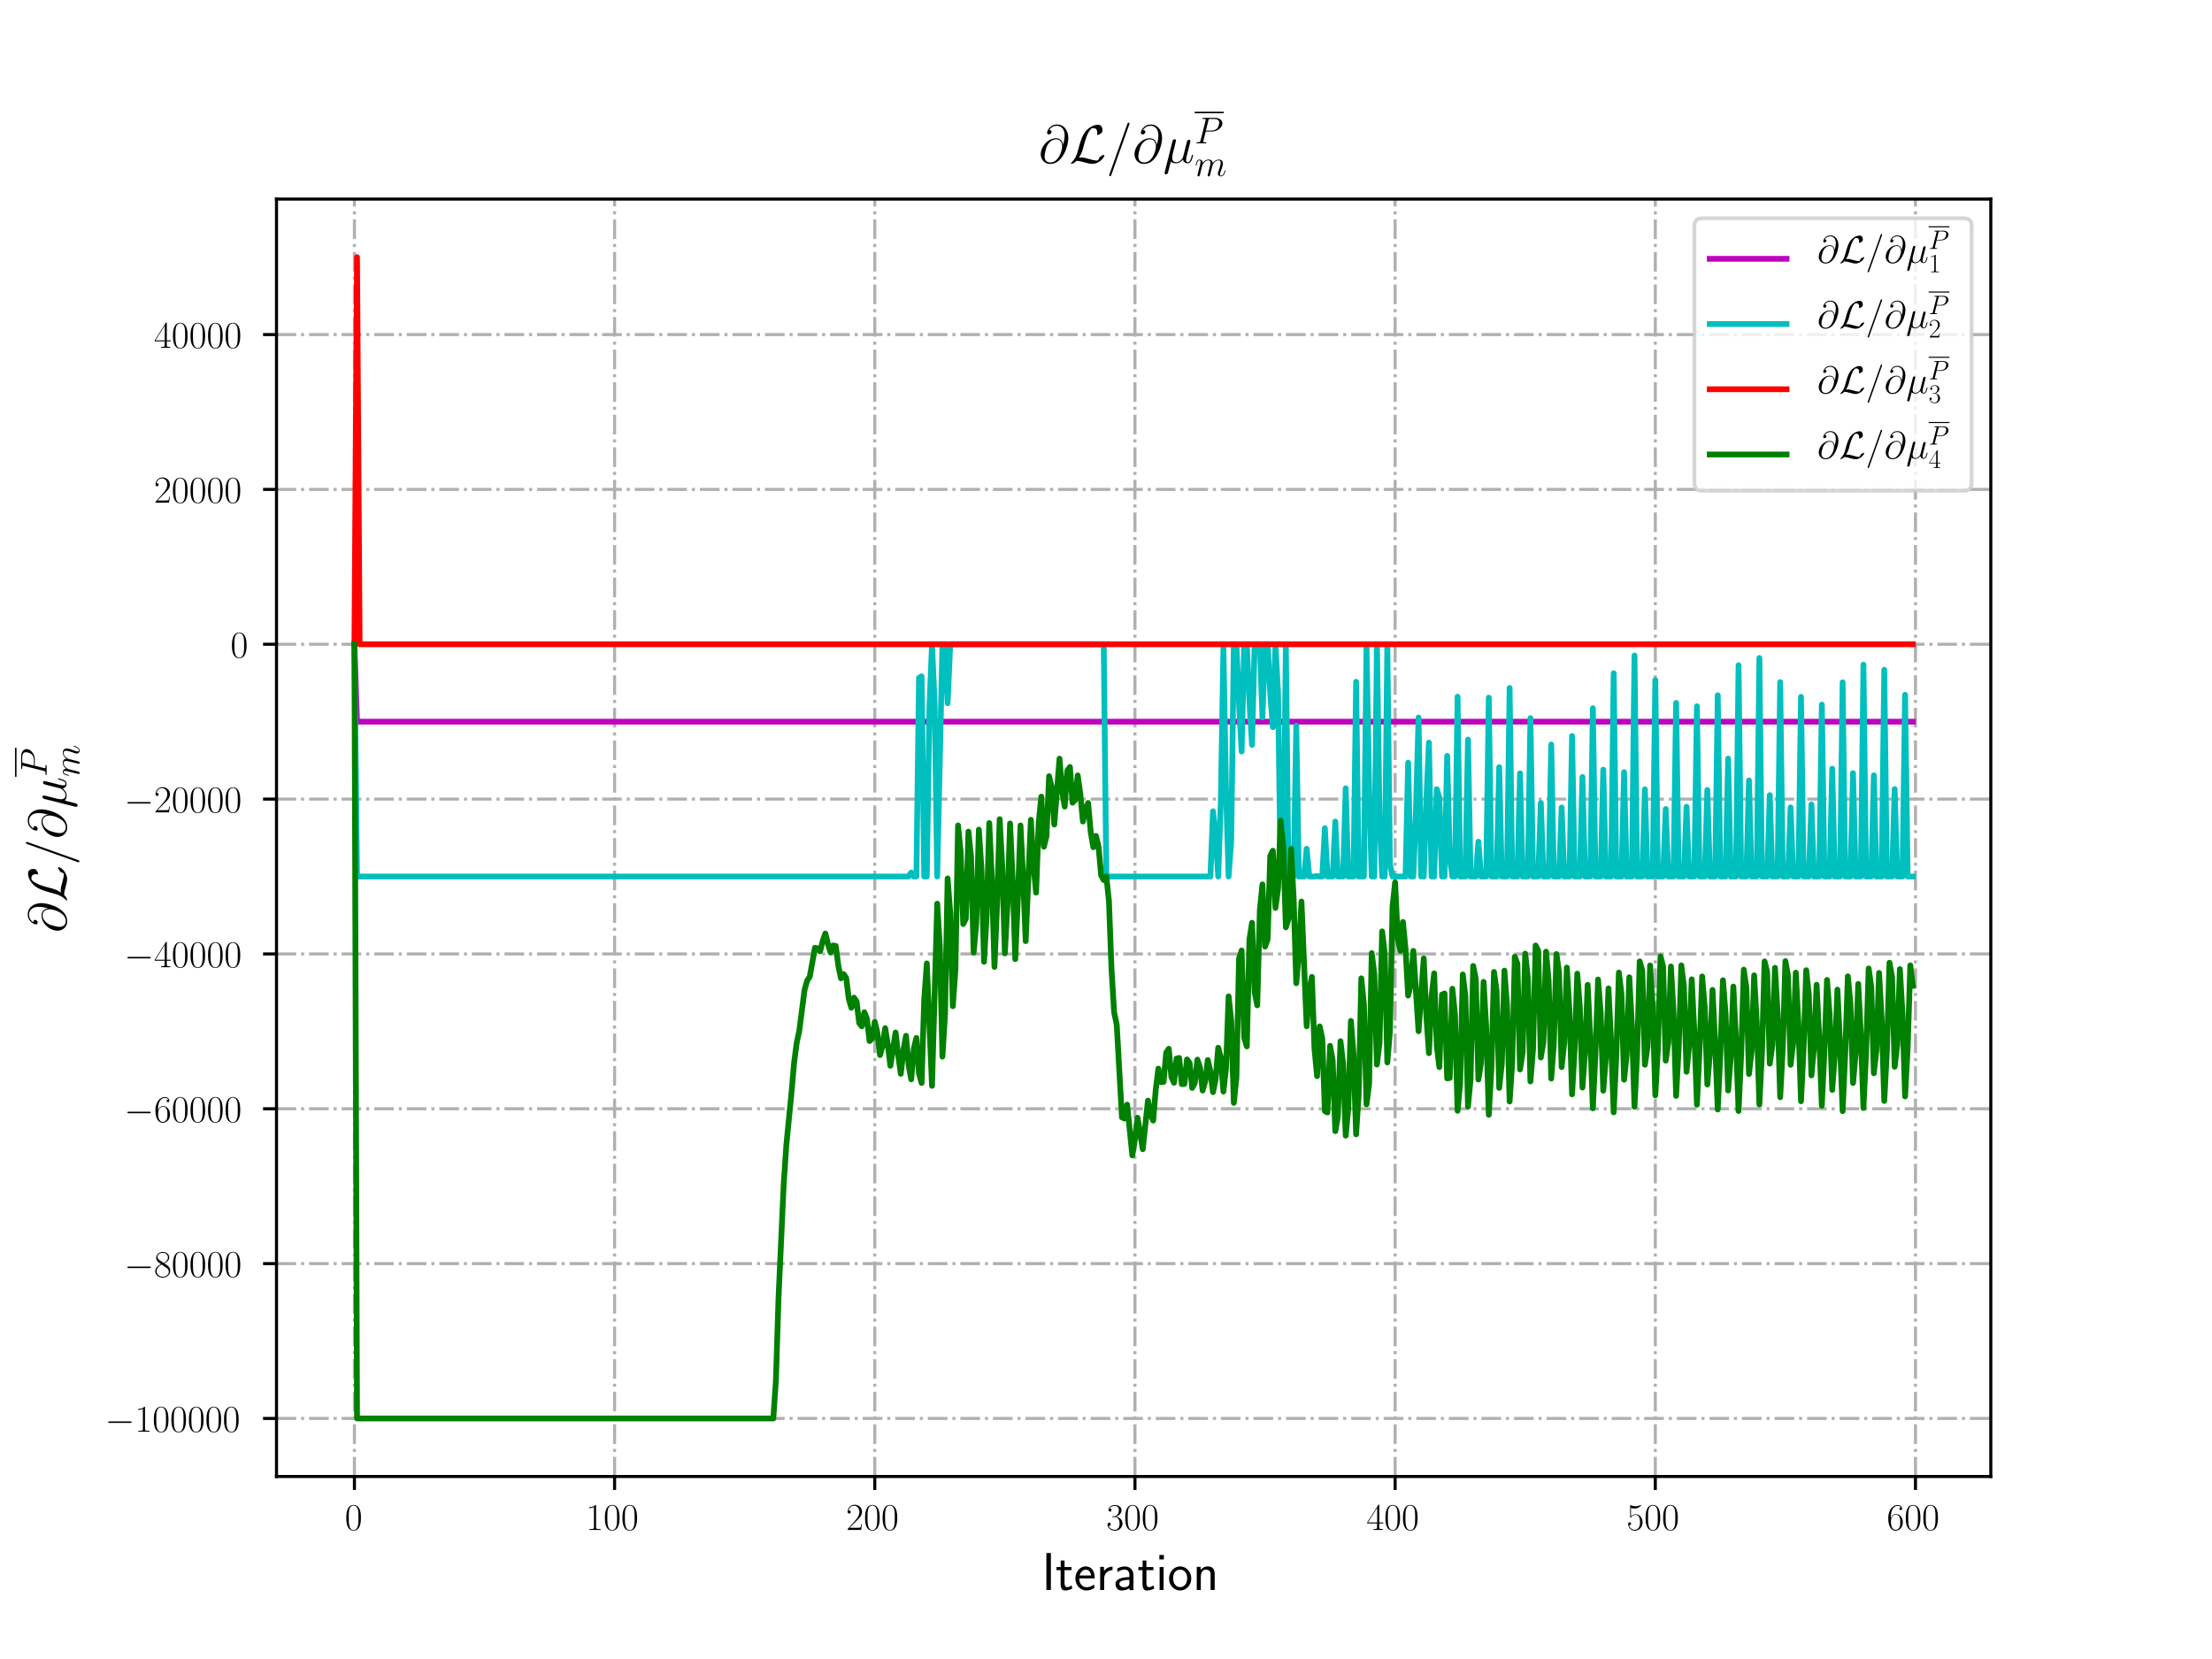 <?xml version="1.0" encoding="utf-8" standalone="no"?>
<!DOCTYPE svg PUBLIC "-//W3C//DTD SVG 1.1//EN"
  "http://www.w3.org/Graphics/SVG/1.1/DTD/svg11.dtd">
<!-- Created with matplotlib (http://matplotlib.org/) -->
<svg height="432pt" version="1.1" viewBox="0 0 576 432" width="576pt" xmlns="http://www.w3.org/2000/svg" xmlns:xlink="http://www.w3.org/1999/xlink">
 <defs>
  <style type="text/css">
*{stroke-linecap:butt;stroke-linejoin:round;}
  </style>
 </defs>
 <g id="figure_1">
  <g id="patch_1">
   <path d="M 0 432 
L 576 432 
L 576 0 
L 0 0 
z
" style="fill:#ffffff;"/>
  </g>
  <g id="axes_1">
   <g id="patch_2">
    <path d="M 72 384.48 
L 518.4 384.48 
L 518.4 51.84 
L 72 51.84 
z
" style="fill:#ffffff;"/>
   </g>
   <g id="matplotlib.axis_1">
    <g id="xtick_1">
     <g id="line2d_1">
      <path clip-path="url(#pcfb8e626e2)" d="M 92.291 384.48 
L 92.291 51.84 
" style="fill:none;stroke:#b0b0b0;stroke-dasharray:5.12,1.28,0.8,1.28;stroke-dashoffset:0;stroke-width:0.8;"/>
     </g>
     <g id="line2d_2">
      <defs>
       <path d="M 0 0 
L 0 3.5 
" id="ma831b26011" style="stroke:#000000;stroke-width:0.8;"/>
      </defs>
      <g>
       <use style="stroke:#000000;stroke-width:0.8;" x="92.291" xlink:href="#ma831b26011" y="384.48"/>
      </g>
     </g>
     <g id="text_1">
      <!-- $0$ -->
      <defs>
       <path d="M 42 31.641 
C 42 37.75 41.906 48.125 37.703 56.109 
C 34 63.109 28.094 65.594 22.906 65.594 
C 18.094 65.594 12 63.406 8.203 56.203 
C 4.203 48.719 3.797 39.438 3.797 31.641 
C 3.797 25.953 3.906 17.281 7 9.672 
C 11.297 -0.609 19 -2 22.906 -2 
C 27.5 -2 34.5 -0.109 38.594 9.375 
C 41.594 16.281 42 24.359 42 31.641 
z
M 22.906 -0.406 
C 16.5 -0.406 12.703 5.078 11.297 12.688 
C 10.203 18.562 10.203 27.156 10.203 32.75 
C 10.203 40.438 10.203 46.828 11.5 52.922 
C 13.406 61.391 19 64 22.906 64 
C 27 64 32.297 61.297 34.203 53.125 
C 35.5 47.438 35.594 40.734 35.594 32.75 
C 35.594 26.25 35.594 18.266 34.406 12.375 
C 32.297 1.484 26.406 -0.406 22.906 -0.406 
z
" id="CMR17-48"/>
      </defs>
      <g transform="translate(89.8 398.398)scale(0.1 -0.1)">
       <use transform="scale(0.996)" xlink:href="#CMR17-48"/>
      </g>
     </g>
    </g>
    <g id="xtick_2">
     <g id="line2d_3">
      <path clip-path="url(#pcfb8e626e2)" d="M 160.04 384.48 
L 160.04 51.84 
" style="fill:none;stroke:#b0b0b0;stroke-dasharray:5.12,1.28,0.8,1.28;stroke-dashoffset:0;stroke-width:0.8;"/>
     </g>
     <g id="line2d_4">
      <g>
       <use style="stroke:#000000;stroke-width:0.8;" x="160.04" xlink:href="#ma831b26011" y="384.48"/>
      </g>
     </g>
     <g id="text_2">
      <!-- $100$ -->
      <defs>
       <path d="M 26.594 63.406 
C 26.594 65.5 26.5 65.5 25.094 65.5 
C 21.203 61.188 15.297 59.797 9.703 59.797 
C 9.406 59.797 8.906 59.797 8.797 59.5 
C 8.703 59.297 8.703 59.094 8.703 57 
C 11.797 57 17 57.594 21 59.984 
L 21 7.203 
C 21 3.688 20.797 2.5 12.203 2.5 
L 9.203 2.5 
L 9.203 0 
C 14 0 19 0 23.797 0 
C 28.594 0 33.594 0 38.406 0 
L 38.406 2.5 
L 35.406 2.5 
C 26.797 2.5 26.594 3.594 26.594 7.156 
z
" id="CMR17-49"/>
      </defs>
      <g transform="translate(152.568 398.398)scale(0.1 -0.1)">
       <use transform="scale(0.996)" xlink:href="#CMR17-49"/>
       <use transform="translate(45.69 0)scale(0.996)" xlink:href="#CMR17-48"/>
       <use transform="translate(91.381 0)scale(0.996)" xlink:href="#CMR17-48"/>
      </g>
     </g>
    </g>
    <g id="xtick_3">
     <g id="line2d_5">
      <path clip-path="url(#pcfb8e626e2)" d="M 227.789 384.48 
L 227.789 51.84 
" style="fill:none;stroke:#b0b0b0;stroke-dasharray:5.12,1.28,0.8,1.28;stroke-dashoffset:0;stroke-width:0.8;"/>
     </g>
     <g id="line2d_6">
      <g>
       <use style="stroke:#000000;stroke-width:0.8;" x="227.789" xlink:href="#ma831b26011" y="384.48"/>
      </g>
     </g>
     <g id="text_3">
      <!-- $200$ -->
      <defs>
       <path d="M 41.703 15.453 
L 39.906 15.453 
C 38.906 8.375 38.094 7.172 37.703 6.562 
C 37.203 5.766 30 5.766 28.594 5.766 
L 9.406 5.766 
C 13 9.672 20 16.75 28.5 24.953 
C 34.594 30.734 41.703 37.531 41.703 47.422 
C 41.703 59.219 32.297 66 21.797 66 
C 10.797 66 4.094 56.312 4.094 47.344 
C 4.094 43.438 7 42.938 8.203 42.938 
C 9.203 42.938 12.203 43.547 12.203 47.031 
C 12.203 50.109 9.594 51 8.203 51 
C 7.594 51 7 50.906 6.594 50.703 
C 8.5 59.219 14.297 63.406 20.406 63.406 
C 29.094 63.406 34.797 56.516 34.797 47.422 
C 34.797 38.734 29.703 31.25 24 24.75 
L 4.094 2.281 
L 4.094 0 
L 39.297 0 
z
" id="CMR17-50"/>
      </defs>
      <g transform="translate(220.317 398.398)scale(0.1 -0.1)">
       <use transform="scale(0.996)" xlink:href="#CMR17-50"/>
       <use transform="translate(45.69 0)scale(0.996)" xlink:href="#CMR17-48"/>
       <use transform="translate(91.381 0)scale(0.996)" xlink:href="#CMR17-48"/>
      </g>
     </g>
    </g>
    <g id="xtick_4">
     <g id="line2d_7">
      <path clip-path="url(#pcfb8e626e2)" d="M 295.539 384.48 
L 295.539 51.84 
" style="fill:none;stroke:#b0b0b0;stroke-dasharray:5.12,1.28,0.8,1.28;stroke-dashoffset:0;stroke-width:0.8;"/>
     </g>
     <g id="line2d_8">
      <g>
       <use style="stroke:#000000;stroke-width:0.8;" x="295.539" xlink:href="#ma831b26011" y="384.48"/>
      </g>
     </g>
     <g id="text_4">
      <!-- $300$ -->
      <defs>
       <path d="M 22.094 33.703 
C 31 33.703 34.906 25.969 34.906 17.031 
C 34.906 5 28.5 0.391 22.703 0.391 
C 17.406 0.391 8.797 3.031 6.094 10.828 
C 6.594 10.625 7.094 10.625 7.594 10.625 
C 10 10.625 11.797 12.219 11.797 14.812 
C 11.797 17.703 9.594 19 7.594 19 
C 5.906 19 3.297 18.203 3.297 14.469 
C 3.297 5.234 12.297 -2 22.906 -2 
C 34 -2 42.5 6.719 42.5 16.953 
C 42.5 26.672 34.5 33.703 25 34.797 
C 32.594 36.375 39.906 43.062 39.906 52.016 
C 39.906 59.688 32 65.297 23 65.297 
C 13.906 65.297 5.906 59.828 5.906 52.016 
C 5.906 48.594 8.5 48 9.797 48 
C 11.906 48 13.703 49.297 13.703 51.891 
C 13.703 54.469 11.906 55.766 9.797 55.766 
C 9.406 55.766 8.906 55.766 8.5 55.578 
C 11.406 61.859 19.297 63 22.797 63 
C 26.297 63 32.906 61.328 32.906 51.875 
C 32.906 49.109 32.5 44.188 29.094 39.844 
C 26.094 36 22.703 36 19.406 35.688 
C 18.906 35.688 16.594 35.453 16.203 35.453 
C 15.5 35.359 15.094 35.266 15.094 34.5 
C 15.094 33.797 15.203 33.703 17.203 33.703 
z
" id="CMR17-51"/>
      </defs>
      <g transform="translate(288.067 398.398)scale(0.1 -0.1)">
       <use transform="scale(0.996)" xlink:href="#CMR17-51"/>
       <use transform="translate(45.69 0)scale(0.996)" xlink:href="#CMR17-48"/>
       <use transform="translate(91.381 0)scale(0.996)" xlink:href="#CMR17-48"/>
      </g>
     </g>
    </g>
    <g id="xtick_5">
     <g id="line2d_9">
      <path clip-path="url(#pcfb8e626e2)" d="M 363.288 384.48 
L 363.288 51.84 
" style="fill:none;stroke:#b0b0b0;stroke-dasharray:5.12,1.28,0.8,1.28;stroke-dashoffset:0;stroke-width:0.8;"/>
     </g>
     <g id="line2d_10">
      <g>
       <use style="stroke:#000000;stroke-width:0.8;" x="363.288" xlink:href="#ma831b26011" y="384.48"/>
      </g>
     </g>
     <g id="text_5">
      <!-- $400$ -->
      <defs>
       <path d="M 33.594 64.406 
C 33.594 66.5 33.5 66.5 31.703 66.5 
L 2 19.594 
L 2 17 
L 27.797 17 
L 27.797 7.141 
C 27.797 3.5 27.594 2.5 20.594 2.5 
L 18.703 2.5 
L 18.703 0 
C 21.906 0 27.297 0 30.703 0 
C 34.094 0 39.5 0 42.703 0 
L 42.703 2.5 
L 40.797 2.5 
C 33.797 2.5 33.594 3.5 33.594 7.141 
L 33.594 17 
L 43.797 17 
L 43.797 19.594 
L 33.594 19.594 
z
M 28.094 57.859 
L 28.094 19.594 
L 4 19.594 
z
" id="CMR17-52"/>
      </defs>
      <g transform="translate(355.816 398.398)scale(0.1 -0.1)">
       <use transform="scale(0.996)" xlink:href="#CMR17-52"/>
       <use transform="translate(45.69 0)scale(0.996)" xlink:href="#CMR17-48"/>
       <use transform="translate(91.381 0)scale(0.996)" xlink:href="#CMR17-48"/>
      </g>
     </g>
    </g>
    <g id="xtick_6">
     <g id="line2d_11">
      <path clip-path="url(#pcfb8e626e2)" d="M 431.037 384.48 
L 431.037 51.84 
" style="fill:none;stroke:#b0b0b0;stroke-dasharray:5.12,1.28,0.8,1.28;stroke-dashoffset:0;stroke-width:0.8;"/>
     </g>
     <g id="line2d_12">
      <g>
       <use style="stroke:#000000;stroke-width:0.8;" x="431.037" xlink:href="#ma831b26011" y="384.48"/>
      </g>
     </g>
     <g id="text_6">
      <!-- $500$ -->
      <defs>
       <path d="M 11.406 57.688 
C 12.406 57.281 16.5 56 20.703 56 
C 30 56 35.094 61.109 38 64.062 
C 38 64.953 38 65.5 37.406 65.5 
C 37.297 65.5 37.094 65.5 36.297 65.047 
C 32.797 63.406 28.703 62.078 23.703 62.078 
C 20.703 62.078 16.203 62.484 11.297 64.672 
C 10.203 65.172 10 65.172 9.906 65.172 
C 9.406 65.172 9.297 65.062 9.297 63.078 
L 9.297 34.422 
C 9.297 32.641 9.297 32.141 10.297 32.141 
C 10.797 32.141 11 32.344 11.5 33.031 
C 14.703 37.516 19.094 39.406 24.094 39.406 
C 27.594 39.406 35.094 37.219 35.094 20.141 
C 35.094 16.953 35.094 11.172 32.094 6.578 
C 29.594 2.484 25.703 0.391 21.406 0.391 
C 14.797 0.391 8.094 5 6.297 12.719 
C 6.703 12.609 7.5 12.422 7.906 12.422 
C 9.203 12.422 11.703 13.125 11.703 16.219 
C 11.703 18.906 9.797 20 7.906 20 
C 5.594 20 4.094 18.594 4.094 15.797 
C 4.094 7.094 11 -2 21.594 -2 
C 31.906 -2 41.703 6.875 41.703 19.75 
C 41.703 31.719 33.906 41 24.203 41 
C 19.094 41 14.797 39.109 11.406 35.531 
z
" id="CMR17-53"/>
      </defs>
      <g transform="translate(423.565 398.398)scale(0.1 -0.1)">
       <use transform="scale(0.996)" xlink:href="#CMR17-53"/>
       <use transform="translate(45.69 0)scale(0.996)" xlink:href="#CMR17-48"/>
       <use transform="translate(91.381 0)scale(0.996)" xlink:href="#CMR17-48"/>
      </g>
     </g>
    </g>
    <g id="xtick_7">
     <g id="line2d_13">
      <path clip-path="url(#pcfb8e626e2)" d="M 498.787 384.48 
L 498.787 51.84 
" style="fill:none;stroke:#b0b0b0;stroke-dasharray:5.12,1.28,0.8,1.28;stroke-dashoffset:0;stroke-width:0.8;"/>
     </g>
     <g id="line2d_14">
      <g>
       <use style="stroke:#000000;stroke-width:0.8;" x="498.787" xlink:href="#ma831b26011" y="384.48"/>
      </g>
     </g>
     <g id="text_7">
      <!-- $600$ -->
      <defs>
       <path d="M 10.594 34 
C 10.594 57.656 21.797 63 28.297 63 
C 30.406 63 35.5 62.641 37.5 59 
C 35.906 59 32.906 59 32.906 55.516 
C 32.906 52.828 35.094 51.922 36.5 51.922 
C 37.406 51.922 40.094 52.312 40.094 55.625 
C 40.094 61.781 35.094 65.297 28.203 65.297 
C 16.297 65.297 3.797 52.969 3.797 31 
C 3.797 3.953 15.094 -2 23.094 -2 
C 32.797 -2 42 6.672 42 20.047 
C 42 32.516 33.906 41.594 23.703 41.594 
C 17.594 41.594 13.094 37.609 10.594 30.625 
z
M 23.094 0.391 
C 10.797 0.391 10.797 18.75 10.797 22.438 
C 10.797 29.625 14.203 40 23.5 40 
C 25.203 40 30.094 40 33.406 33.125 
C 35.203 29.219 35.203 25.141 35.203 20.141 
C 35.203 14.75 35.203 10.781 33.094 6.781 
C 30.906 2.672 27.703 0.391 23.094 0.391 
z
" id="CMR17-54"/>
      </defs>
      <g transform="translate(491.315 398.398)scale(0.1 -0.1)">
       <use transform="scale(0.996)" xlink:href="#CMR17-54"/>
       <use transform="translate(45.69 0)scale(0.996)" xlink:href="#CMR17-48"/>
       <use transform="translate(91.381 0)scale(0.996)" xlink:href="#CMR17-48"/>
      </g>
     </g>
    </g>
    <g id="text_8">
     <!-- Iteration -->
     <defs>
      <path d="M 17.094 69 
L 8.703 69 
L 8.703 0 
L 17.094 0 
z
" id="CMSS17-73"/>
      <path d="M 16.703 37 
L 29.703 37 
L 29.703 42.766 
L 16.703 42.766 
L 16.703 55 
L 9.594 55 
L 9.594 42.766 
L 1.703 42.766 
L 1.703 37 
L 9.406 37 
L 9.406 11.703 
C 9.406 6 10.703 -1 17.297 -1 
C 22.297 -1 26.906 0.391 31.297 2.688 
L 29.703 8.562 
C 27.297 6.469 24.406 5.266 21.297 5.266 
C 16.906 5.266 16.703 10.875 16.703 13.375 
z
" id="CMSS17-116"/>
      <path d="M 39.094 21.516 
C 39.094 24.844 38.906 31.297 35.703 36.641 
C 32.203 42.391 26.5 44 22.203 44 
C 11.797 44 3 34.188 3 21.484 
C 3 9.094 12.094 -1 23.594 -1 
C 28.094 -1 33.594 0.297 38.594 3.875 
C 38.594 4.281 38.406 6.469 38.297 6.562 
C 38.297 6.766 38 9.844 38 10.25 
C 33.203 6.359 27.703 5.078 23.703 5.078 
C 17.297 5.078 10.406 10.422 10.094 21.516 
z
M 10.906 27 
C 12.203 32.562 16.594 37.828 22.203 37.828 
C 23.703 37.828 30.703 37.828 32.5 27 
z
" id="CMSS17-101"/>
      <path d="M 14.906 21.297 
C 14.906 30.703 21.797 37 30.594 37 
L 30.594 43.578 
C 24.203 43.578 18.203 40.391 14.594 35.203 
L 14.594 43.094 
L 7.5 43.094 
L 7.5 0 
L 14.906 0 
z
" id="CMSS17-114"/>
      <path d="M 37.594 27.984 
C 37.594 37.375 30.906 43.875 21.906 43.875 
C 17.5 43.875 12.703 43.078 7.203 39.891 
L 7.797 33.359 
C 10.297 35.125 14.594 38 21.797 38 
C 26.906 38 30 34.062 30 27.844 
L 30 24 
C 14 24 4 19.344 4 11.344 
C 4 7.203 6.5 -1 14.797 -1 
C 16.297 -1 24.406 -1 30.203 3.391 
L 30.203 -0.297 
L 37.594 -0.297 
z
M 30 12.75 
C 30 10.953 30 8.562 27 6.781 
C 24.406 5.078 21.094 5.078 19.703 5.078 
C 14.703 5.078 11.297 7.984 11.297 11.625 
C 11.297 18.922 26.906 18.922 30 18.922 
z
" id="CMSS17-97"/>
      <path d="M 15.297 65.359 
L 6.906 65.359 
L 6.906 57 
L 15.297 57 
z
M 14.797 42.797 
L 7.406 42.797 
L 7.406 0 
L 14.797 0 
z
" id="CMSS17-105"/>
      <path d="M 44.203 21.188 
C 44.203 34 34.703 44 23.5 44 
C 12 44 2.703 33.703 2.703 21.188 
C 2.703 8.5 12.297 -1 23.406 -1 
C 34.797 -1 44.203 8.797 44.203 21.188 
z
M 23.5 5.266 
C 16.406 5.266 10.297 11.078 10.297 22 
C 10.297 33.609 17.406 37.922 23.406 37.922 
C 29.906 37.922 36.594 33.219 36.594 22 
C 36.594 10.672 30.094 5.266 23.5 5.266 
z
" id="CMSS17-111"/>
      <path d="M 40.906 29.328 
C 40.906 35.672 39.406 44 28.094 44 
C 21.703 44 17.5 40.719 14.703 37.328 
L 14.703 43.094 
L 7.406 43.094 
L 7.406 0 
L 15 0 
L 15 24.359 
C 15 30.688 17.406 37.938 24.203 37.938 
C 33 37.938 33.297 32 33.297 28.578 
L 33.297 0 
L 40.906 0 
z
" id="CMSS17-110"/>
     </defs>
     <g transform="translate(271.264 414.022)scale(0.14 -0.14)">
      <use transform="scale(0.996)" xlink:href="#CMSS17-73"/>
      <use transform="translate(25.784 0)scale(0.996)" xlink:href="#CMSS17-116"/>
      <use transform="translate(59.615 0)scale(0.996)" xlink:href="#CMSS17-101"/>
      <use transform="translate(101.254 0)scale(0.996)" xlink:href="#CMSS17-114"/>
      <use transform="translate(133.164 0)scale(0.996)" xlink:href="#CMSS17-97"/>
      <use transform="translate(178.086 0)scale(0.996)" xlink:href="#CMSS17-116"/>
      <use transform="translate(211.918 0)scale(0.996)" xlink:href="#CMSS17-105"/>
      <use transform="translate(234.098 0)scale(0.996)" xlink:href="#CMSS17-111"/>
      <use transform="translate(280.942 0)scale(0.996)" xlink:href="#CMSS17-110"/>
     </g>
    </g>
   </g>
   <g id="matplotlib.axis_2">
    <g id="ytick_1">
     <g id="line2d_15">
      <path clip-path="url(#pcfb8e626e2)" d="M 72 369.36 
L 518.4 369.36 
" style="fill:none;stroke:#b0b0b0;stroke-dasharray:5.12,1.28,0.8,1.28;stroke-dashoffset:0;stroke-width:0.8;"/>
     </g>
     <g id="line2d_16">
      <defs>
       <path d="M 0 0 
L -3.5 0 
" id="md33a4221ac" style="stroke:#000000;stroke-width:0.8;"/>
      </defs>
      <g>
       <use style="stroke:#000000;stroke-width:0.8;" x="72" xlink:href="#md33a4221ac" y="369.36"/>
      </g>
     </g>
     <g id="text_9">
      <!-- $-100000$ -->
      <defs>
       <path d="M 65.906 23 
C 67.594 23 69.406 23 69.406 25 
C 69.406 27 67.594 27 65.906 27 
L 11.797 27 
C 10.094 27 8.297 27 8.297 25 
C 8.297 23 10.094 23 11.797 23 
z
" id="CMSY10-0"/>
      </defs>
      <g transform="translate(27.363 372.819)scale(0.1 -0.1)">
       <use transform="scale(0.996)" xlink:href="#CMSY10-0"/>
       <use transform="translate(77.487 0)scale(0.996)" xlink:href="#CMR17-49"/>
       <use transform="translate(123.178 0)scale(0.996)" xlink:href="#CMR17-48"/>
       <use transform="translate(168.868 0)scale(0.996)" xlink:href="#CMR17-48"/>
       <use transform="translate(214.559 0)scale(0.996)" xlink:href="#CMR17-48"/>
       <use transform="translate(260.249 0)scale(0.996)" xlink:href="#CMR17-48"/>
       <use transform="translate(305.94 0)scale(0.996)" xlink:href="#CMR17-48"/>
      </g>
     </g>
    </g>
    <g id="ytick_2">
     <g id="line2d_17">
      <path clip-path="url(#pcfb8e626e2)" d="M 72 329.04 
L 518.4 329.04 
" style="fill:none;stroke:#b0b0b0;stroke-dasharray:5.12,1.28,0.8,1.28;stroke-dashoffset:0;stroke-width:0.8;"/>
     </g>
     <g id="line2d_18">
      <g>
       <use style="stroke:#000000;stroke-width:0.8;" x="72" xlink:href="#md33a4221ac" y="329.04"/>
      </g>
     </g>
     <g id="text_10">
      <!-- $-80000$ -->
      <defs>
       <path d="M 27.203 35.375 
C 33.5 38.547 39.906 43.328 39.906 50.984 
C 39.906 60.016 31.094 65.297 23 65.297 
C 13.906 65.297 5.906 58.734 5.906 49.688 
C 5.906 47.203 6.5 42.922 10.406 39.141 
C 11.406 38.156 15.594 35.172 18.297 33.281 
C 13.797 30.984 3.297 25.531 3.297 14.594 
C 3.297 4.359 13.094 -2 22.797 -2 
C 33.5 -2 42.5 5.656 42.5 15.781 
C 42.5 24.844 36.406 29.016 32.406 31.703 
z
M 14.094 44.094 
C 13.297 44.594 9.297 47.672 9.297 52.359 
C 9.297 58.422 15.594 63 22.797 63 
C 30.703 63 36.5 57.438 36.5 50.969 
C 36.5 41.703 26.094 36.422 25.594 36.422 
C 25.5 36.422 25.406 36.422 24.594 37.031 
z
M 32.5 23.734 
C 34 22.641 38.797 19.375 38.797 13.297 
C 38.797 5.953 31.406 0.391 23 0.391 
C 13.906 0.391 7 6.844 7 14.688 
C 7 22.547 13.094 29.094 20 32.188 
z
" id="CMR17-56"/>
      </defs>
      <g transform="translate(32.345 332.499)scale(0.1 -0.1)">
       <use transform="scale(0.996)" xlink:href="#CMSY10-0"/>
       <use transform="translate(77.487 0)scale(0.996)" xlink:href="#CMR17-56"/>
       <use transform="translate(123.178 0)scale(0.996)" xlink:href="#CMR17-48"/>
       <use transform="translate(168.868 0)scale(0.996)" xlink:href="#CMR17-48"/>
       <use transform="translate(214.559 0)scale(0.996)" xlink:href="#CMR17-48"/>
       <use transform="translate(260.249 0)scale(0.996)" xlink:href="#CMR17-48"/>
      </g>
     </g>
    </g>
    <g id="ytick_3">
     <g id="line2d_19">
      <path clip-path="url(#pcfb8e626e2)" d="M 72 288.72 
L 518.4 288.72 
" style="fill:none;stroke:#b0b0b0;stroke-dasharray:5.12,1.28,0.8,1.28;stroke-dashoffset:0;stroke-width:0.8;"/>
     </g>
     <g id="line2d_20">
      <g>
       <use style="stroke:#000000;stroke-width:0.8;" x="72" xlink:href="#md33a4221ac" y="288.72"/>
      </g>
     </g>
     <g id="text_11">
      <!-- $-60000$ -->
      <g transform="translate(32.345 292.179)scale(0.1 -0.1)">
       <use transform="scale(0.996)" xlink:href="#CMSY10-0"/>
       <use transform="translate(77.487 0)scale(0.996)" xlink:href="#CMR17-54"/>
       <use transform="translate(123.178 0)scale(0.996)" xlink:href="#CMR17-48"/>
       <use transform="translate(168.868 0)scale(0.996)" xlink:href="#CMR17-48"/>
       <use transform="translate(214.559 0)scale(0.996)" xlink:href="#CMR17-48"/>
       <use transform="translate(260.249 0)scale(0.996)" xlink:href="#CMR17-48"/>
      </g>
     </g>
    </g>
    <g id="ytick_4">
     <g id="line2d_21">
      <path clip-path="url(#pcfb8e626e2)" d="M 72 248.4 
L 518.4 248.4 
" style="fill:none;stroke:#b0b0b0;stroke-dasharray:5.12,1.28,0.8,1.28;stroke-dashoffset:0;stroke-width:0.8;"/>
     </g>
     <g id="line2d_22">
      <g>
       <use style="stroke:#000000;stroke-width:0.8;" x="72" xlink:href="#md33a4221ac" y="248.4"/>
      </g>
     </g>
     <g id="text_12">
      <!-- $-40000$ -->
      <g transform="translate(32.345 251.859)scale(0.1 -0.1)">
       <use transform="scale(0.996)" xlink:href="#CMSY10-0"/>
       <use transform="translate(77.487 0)scale(0.996)" xlink:href="#CMR17-52"/>
       <use transform="translate(123.178 0)scale(0.996)" xlink:href="#CMR17-48"/>
       <use transform="translate(168.868 0)scale(0.996)" xlink:href="#CMR17-48"/>
       <use transform="translate(214.559 0)scale(0.996)" xlink:href="#CMR17-48"/>
       <use transform="translate(260.249 0)scale(0.996)" xlink:href="#CMR17-48"/>
      </g>
     </g>
    </g>
    <g id="ytick_5">
     <g id="line2d_23">
      <path clip-path="url(#pcfb8e626e2)" d="M 72 208.08 
L 518.4 208.08 
" style="fill:none;stroke:#b0b0b0;stroke-dasharray:5.12,1.28,0.8,1.28;stroke-dashoffset:0;stroke-width:0.8;"/>
     </g>
     <g id="line2d_24">
      <g>
       <use style="stroke:#000000;stroke-width:0.8;" x="72" xlink:href="#md33a4221ac" y="208.08"/>
      </g>
     </g>
     <g id="text_13">
      <!-- $-20000$ -->
      <g transform="translate(32.345 211.539)scale(0.1 -0.1)">
       <use transform="scale(0.996)" xlink:href="#CMSY10-0"/>
       <use transform="translate(77.487 0)scale(0.996)" xlink:href="#CMR17-50"/>
       <use transform="translate(123.178 0)scale(0.996)" xlink:href="#CMR17-48"/>
       <use transform="translate(168.868 0)scale(0.996)" xlink:href="#CMR17-48"/>
       <use transform="translate(214.559 0)scale(0.996)" xlink:href="#CMR17-48"/>
       <use transform="translate(260.249 0)scale(0.996)" xlink:href="#CMR17-48"/>
      </g>
     </g>
    </g>
    <g id="ytick_6">
     <g id="line2d_25">
      <path clip-path="url(#pcfb8e626e2)" d="M 72 167.76 
L 518.4 167.76 
" style="fill:none;stroke:#b0b0b0;stroke-dasharray:5.12,1.28,0.8,1.28;stroke-dashoffset:0;stroke-width:0.8;"/>
     </g>
     <g id="line2d_26">
      <g>
       <use style="stroke:#000000;stroke-width:0.8;" x="72" xlink:href="#md33a4221ac" y="167.76"/>
      </g>
     </g>
     <g id="text_14">
      <!-- $0$ -->
      <g transform="translate(60.019 171.219)scale(0.1 -0.1)">
       <use transform="scale(0.996)" xlink:href="#CMR17-48"/>
      </g>
     </g>
    </g>
    <g id="ytick_7">
     <g id="line2d_27">
      <path clip-path="url(#pcfb8e626e2)" d="M 72 127.44 
L 518.4 127.44 
" style="fill:none;stroke:#b0b0b0;stroke-dasharray:5.12,1.28,0.8,1.28;stroke-dashoffset:0;stroke-width:0.8;"/>
     </g>
     <g id="line2d_28">
      <g>
       <use style="stroke:#000000;stroke-width:0.8;" x="72" xlink:href="#md33a4221ac" y="127.44"/>
      </g>
     </g>
     <g id="text_15">
      <!-- $20000$ -->
      <g transform="translate(40.093 130.899)scale(0.1 -0.1)">
       <use transform="scale(0.996)" xlink:href="#CMR17-50"/>
       <use transform="translate(45.69 0)scale(0.996)" xlink:href="#CMR17-48"/>
       <use transform="translate(91.381 0)scale(0.996)" xlink:href="#CMR17-48"/>
       <use transform="translate(137.071 0)scale(0.996)" xlink:href="#CMR17-48"/>
       <use transform="translate(182.762 0)scale(0.996)" xlink:href="#CMR17-48"/>
      </g>
     </g>
    </g>
    <g id="ytick_8">
     <g id="line2d_29">
      <path clip-path="url(#pcfb8e626e2)" d="M 72 87.12 
L 518.4 87.12 
" style="fill:none;stroke:#b0b0b0;stroke-dasharray:5.12,1.28,0.8,1.28;stroke-dashoffset:0;stroke-width:0.8;"/>
     </g>
     <g id="line2d_30">
      <g>
       <use style="stroke:#000000;stroke-width:0.8;" x="72" xlink:href="#md33a4221ac" y="87.12"/>
      </g>
     </g>
     <g id="text_16">
      <!-- $40000$ -->
      <g transform="translate(40.093 90.579)scale(0.1 -0.1)">
       <use transform="scale(0.996)" xlink:href="#CMR17-52"/>
       <use transform="translate(45.69 0)scale(0.996)" xlink:href="#CMR17-48"/>
       <use transform="translate(91.381 0)scale(0.996)" xlink:href="#CMR17-48"/>
       <use transform="translate(137.071 0)scale(0.996)" xlink:href="#CMR17-48"/>
       <use transform="translate(182.762 0)scale(0.996)" xlink:href="#CMR17-48"/>
      </g>
     </g>
    </g>
    <g id="text_17">
     <!-- $\partial \mathcal{L}/ \partial \mu^{\overline{P}}_{m}$ -->
     <defs>
      <path d="M 45.406 33.516 
C 44.797 39.125 41.297 45.859 32.297 45.859 
C 18.203 45.859 3.797 31.516 3.797 15.562 
C 3.797 9.438 8 -2.094 21.594 -2.094 
C 45.203 -2.094 55.297 32.297 55.297 46 
C 55.297 60.406 47.203 71.5 34.406 71.5 
C 19.906 71.5 15.594 58.797 15.594 56.094 
C 15.594 55.203 16.203 53 19 53 
C 22.5 53 24 56.203 24 57.906 
C 24 61 20.906 61 19.594 61 
C 23.703 68.406 31.297 69.094 34 69.094 
C 42.797 69.094 48.406 62.109 48.406 50.969 
C 48.406 44.578 46.5 37.188 45.5 33.516 
z
M 21.906 0.594 
C 12.5 0.594 10.906 8.031 10.906 12.25 
C 10.906 16.656 13.703 27 15.203 30.703 
C 16.5 33.719 22.203 43.859 32.594 43.859 
C 41.703 43.859 43.797 35.922 43.797 30.516 
C 43.797 23.078 37.297 0.594 21.906 0.594 
z
" id="CMMI12-64"/>
      <path d="M 18 9.531 
C 23.406 17.984 25.094 24.406 26.406 29.734 
C 29.906 43.594 33.703 55.656 39.906 62.578 
C 41.094 63.906 41.906 64.797 45.094 64.797 
C 52 64.797 52.203 57.875 52.203 56.453 
C 52.203 54.656 51.703 53.234 51.703 52.734 
C 51.703 52.031 52.297 52.031 52.406 52.031 
C 54 52.031 56.703 53.141 59.203 54.953 
C 61 56.359 61.906 57.359 61.906 61.469 
C 61.906 66.891 59.094 71 53.5 71 
C 50.297 71 41.5 70.203 31.703 60.25 
C 23.703 52.016 19 33.938 17.094 26.406 
C 15.297 19.5 14.5 16.375 11.5 10.344 
C 10.797 9.156 8.203 4.734 6.797 3.422 
C 4.094 0.922 3.094 -0.891 3.094 -1.391 
C 3.094 -1.594 3.297 -2 4 -2 
C 4.406 -2 6.5 -1.594 9.094 0.078 
C 10.797 1.062 11 1.25 13.297 3.609 
C 18.297 3.609 21.797 2.703 28.094 0.906 
C 33.203 -0.5 38.297 -2 43.406 -2 
C 51.5 -2 59.703 4.125 62.906 8.531 
C 64.906 11.234 65.5 13.75 65.5 14.047 
C 65.5 14.75 64.906 14.75 64.797 14.75 
C 63.203 14.75 60.797 13.656 59.094 12.438 
C 56.406 10.734 56.203 10.141 55.594 8.422 
C 55.094 6.812 54.5 6.016 54.094 5.406 
C 53.297 4.203 53.203 4.203 51.703 4.203 
C 46.906 4.203 41.906 5.719 35.297 7.516 
C 32.5 8.312 27 9.938 22 9.938 
C 20.703 9.938 19.297 9.828 18 9.531 
z
" id="CMSY10-76"/>
      <path d="M 42.906 71.281 
C 42.906 71.391 43.5 72.906 43.5 73.094 
C 43.5 74.297 42.5 75 41.703 75 
C 41.203 75 40.297 75 39.5 72.797 
L 6 -21.297 
C 6 -21.406 5.406 -22.891 5.406 -23.094 
C 5.406 -24.297 6.406 -25 7.203 -25 
C 7.797 -25 8.703 -24.891 9.406 -22.797 
z
" id="CMMI12-61"/>
      <path d="M 14.406 2.188 
C 16.906 -0.094 20.594 -1 24 -1 
C 30.406 -1 34.797 3.25 37.094 6.328 
C 38.094 1.078 42.297 -1 45.797 -1 
C 48.797 -1 51.203 0.781 53 4.328 
C 54.594 7.703 56 13.734 56 14.109 
C 56 14.609 55.594 15 55 15 
C 54.094 15 54 14.5 53.594 13.031 
C 52.094 7.203 50.203 1 46.094 1 
C 43.203 1 43 3.578 43 5.594 
C 43 7.875 43.906 11.484 44.594 14.469 
L 47.406 25.234 
C 47.797 27.141 48.906 31.609 49.406 33.422 
C 50 35.812 51.094 40.109 51.094 40.5 
C 51.094 42 49.906 43 48.406 43 
C 47.5 43 45.406 42.594 44.594 39.609 
L 37.594 11.875 
C 37.094 9.875 37.094 9.672 35.797 8.078 
C 34.594 6.391 30.703 1 24.406 1 
C 18.797 1 17 5.094 17 9.766 
C 17 12.672 17.906 16.156 18.297 17.859 
L 22.797 35.828 
C 23.297 37.719 24.094 40.906 24.094 41.516 
C 24.094 43.109 22.797 44 21.5 44 
C 20.594 44 18.406 43.703 17.594 40.5 
L 3.094 -17.297 
C 3 -17.797 2.797 -18.391 2.797 -19 
C 2.797 -20.5 4 -21.5 5.5 -21.5 
C 8.406 -21.5 9 -19.188 9.703 -16.406 
z
" id="CMMI12-22"/>
      <path d="M 29.594 31.609 
L 46.406 31.609 
C 60.203 31.609 74 41.766 74 53.141 
C 74 60.906 67.406 68 54.797 68 
L 23.906 68 
C 22 68 21.094 68 21.094 66.109 
C 21.094 65.109 22 65.109 23.5 65.109 
C 29.594 65.109 29.594 64.312 29.594 63.219 
C 29.594 63.031 29.594 62.422 29.203 60.922 
L 15.703 7.375 
C 14.797 3.891 14.594 2.891 7.594 2.891 
C 5.703 2.891 4.703 2.891 4.703 1.094 
C 4.703 0 5.594 0 6.203 0 
C 8.094 0 10.094 0 12 0 
L 23.703 0 
C 25.594 0 27.703 0 29.594 0 
C 30.406 0 31.5 0 31.5 1.891 
C 31.5 2.891 30.594 2.891 29.094 2.891 
C 23.094 2.891 23 3.594 23 4.578 
C 23 5.078 23.094 5.766 23.203 6.266 
z
M 36.797 61.406 
C 37.703 65.109 38.094 65.109 42 65.109 
L 51.906 65.109 
C 59.406 65.109 65.594 62.703 65.594 55.234 
C 65.594 52.641 64.297 44.172 59.703 39.594 
C 58 37.797 53.203 34 44.094 34 
L 30 34 
z
" id="CMMI12-80"/>
      <path d="M 20.594 29.234 
C 20.797 29.844 23.297 34.828 27 38.016 
C 29.594 40.406 33 42.016 36.906 42.016 
C 40.906 42.016 42.297 39.016 42.297 35.031 
C 42.297 34.422 42.297 32.438 41.094 27.734 
L 38.594 17.469 
C 37.797 14.469 35.906 7.078 35.703 5.984 
C 35.297 4.484 34.703 1.891 34.703 1.5 
C 34.703 0.094 35.797 -1 37.297 -1 
C 40.297 -1 40.797 1.297 41.703 4.891 
L 47.703 28.734 
C 47.906 29.531 53.094 42.016 64.094 42.016 
C 68.094 42.016 69.5 39.016 69.5 35.031 
C 69.5 29.438 65.594 18.562 63.406 12.578 
C 62.5 10.172 62 8.875 62 7.078 
C 62 2.594 65.094 -1 69.906 -1 
C 79.203 -1 82.703 13.672 82.703 14.266 
C 82.703 14.766 82.297 15.172 81.703 15.172 
C 80.797 15.172 80.703 14.875 80.203 13.172 
C 77.906 5.188 74.203 1 70.203 1 
C 69.203 1 67.594 1 67.594 4.203 
C 67.594 6.812 68.797 10 69.203 11.094 
C 71 15.906 75.5 27.703 75.5 33.516 
C 75.5 39.5 72 44 64.406 44 
C 57.703 44 52.297 40.219 48.297 34.328 
C 48 39.719 44.703 44 37.203 44 
C 28.297 44 23.594 37.734 21.797 35.234 
C 21.5 40.906 17.406 44 13 44 
C 10.094 44 7.797 42.609 5.906 38.812 
C 4.094 35.219 2.703 29.141 2.703 28.734 
C 2.703 28.344 3.094 27.844 3.797 27.844 
C 4.594 27.844 4.703 27.938 5.297 30.234 
C 6.797 36.125 8.703 42.016 12.703 42.016 
C 15 42.016 15.797 40.406 15.797 37.422 
C 15.797 35.219 14.797 31.328 14.094 28.234 
L 11.297 17.469 
C 10.906 15.562 9.797 11.078 9.297 9.281 
C 8.594 6.688 7.5 2 7.5 1.5 
C 7.5 0.094 8.594 -1 10.094 -1 
C 11.297 -1 12.703 -0.406 13.5 1.094 
C 13.703 1.594 14.594 5.094 15.094 7.078 
L 17.297 16.062 
z
" id="CMMI12-109"/>
     </defs>
     <g transform="translate(20.651 242.881)rotate(-90)scale(0.14 -0.14)">
      <use transform="translate(0 24.629)scale(0.996)" xlink:href="#CMMI12-64"/>
      <use transform="translate(56.916 24.629)scale(0.996)" xlink:href="#CMSY10-76"/>
      <use transform="translate(125.63 24.629)scale(0.996)" xlink:href="#CMMI12-61"/>
      <use transform="translate(174.405 24.629)scale(0.996)" xlink:href="#CMMI12-64"/>
      <use transform="translate(231.321 24.629)scale(0.996)" xlink:href="#CMMI12-22"/>
      <use transform="translate(290.012 60.783)scale(0.697)" xlink:href="#CMMI12-80"/>
      <use transform="translate(290.012 0)scale(0.697)" xlink:href="#CMMI12-109"/>
      <path d="M 290.012 116.806 
L 344.008 116.806 
L 344.008 119.595 
L 290.012 119.595 
L 290.012 116.806 
z
"/>
     </g>
    </g>
   </g>
   <g id="line2d_31">
    <path clip-path="url(#pcfb8e626e2)" d="M 92.291 167.76 
L 92.968 187.92 
L 498.109 187.92 
L 498.109 187.92 
" style="fill:none;stroke:#bf00bf;stroke-linecap:square;stroke-width:1.5;"/>
   </g>
   <g id="line2d_32">
    <path clip-path="url(#pcfb8e626e2)" d="M 92.291 167.76 
L 92.968 228.24 
L 236.597 228.24 
L 237.274 227.191 
L 237.952 228.24 
L 238.629 228.24 
L 239.307 176.501 
L 239.984 176.114 
L 240.662 228.24 
L 241.339 228.24 
L 242.017 184.079 
L 242.694 167.76 
L 243.372 182.892 
L 244.049 228.24 
L 245.404 167.76 
L 246.082 167.76 
L 246.759 183.115 
L 247.437 167.76 
L 287.409 167.76 
L 288.086 228.24 
L 315.186 228.24 
L 315.864 211.261 
L 316.541 217.479 
L 317.219 228.24 
L 317.896 208.658 
L 318.574 168.677 
L 319.251 205.745 
L 319.928 228.24 
L 320.606 218.992 
L 321.283 167.76 
L 321.961 167.76 
L 322.638 183.173 
L 323.316 195.691 
L 323.993 167.76 
L 324.671 167.76 
L 325.348 182.78 
L 326.026 193.96 
L 326.703 167.76 
L 328.058 167.76 
L 328.736 186.821 
L 329.413 167.76 
L 330.091 167.76 
L 330.768 180.661 
L 331.446 189.351 
L 332.123 167.76 
L 332.801 180.399 
L 333.478 228.24 
L 334.156 228.24 
L 334.833 167.76 
L 335.511 228.24 
L 336.866 228.24 
L 337.543 188.966 
L 338.221 228.24 
L 339.576 228.24 
L 340.253 221.009 
L 340.931 228.24 
L 342.286 228.24 
L 342.963 228.125 
L 343.641 228.24 
L 344.318 228.24 
L 344.996 215.658 
L 345.673 228.24 
L 347.028 228.24 
L 347.706 213.928 
L 348.383 228.24 
L 349.738 228.24 
L 350.416 205.266 
L 351.093 228.24 
L 352.448 228.24 
L 353.126 177.532 
L 353.803 228.24 
L 355.158 228.24 
L 355.836 167.76 
L 356.513 205.169 
L 357.191 228.24 
L 357.868 228.24 
L 358.546 167.76 
L 359.223 212.029 
L 359.901 228.24 
L 360.578 228.24 
L 361.256 167.76 
L 361.933 225.013 
L 362.611 228.24 
L 365.998 228.24 
L 366.675 198.595 
L 367.353 228.24 
L 368.03 228.24 
L 368.708 211.061 
L 369.385 186.843 
L 370.063 228.24 
L 370.74 228.24 
L 371.418 208.342 
L 372.095 193.382 
L 372.773 228.24 
L 373.45 228.24 
L 374.128 205.504 
L 374.805 207.677 
L 375.483 228.24 
L 376.16 228.24 
L 376.838 196.82 
L 377.515 223.231 
L 378.193 228.24 
L 378.87 228.24 
L 379.548 181.416 
L 380.225 228.24 
L 381.58 228.24 
L 382.258 192.583 
L 382.935 228.24 
L 384.29 228.24 
L 384.968 219.174 
L 385.645 228.24 
L 387 228.24 
L 387.678 181.662 
L 388.355 228.24 
L 389.71 228.24 
L 390.388 199.766 
L 391.065 228.24 
L 392.42 228.24 
L 393.098 179.137 
L 393.775 228.24 
L 395.13 228.24 
L 395.808 201.361 
L 396.485 228.24 
L 397.84 228.24 
L 398.518 186.995 
L 399.195 228.24 
L 400.55 228.24 
L 401.228 209.093 
L 401.905 228.24 
L 403.26 228.24 
L 403.938 193.87 
L 404.615 228.24 
L 405.97 228.24 
L 406.648 210.258 
L 407.325 228.24 
L 408.68 228.24 
L 409.358 191.642 
L 410.035 228.24 
L 411.39 228.24 
L 412.068 202.326 
L 412.745 228.24 
L 414.1 228.24 
L 414.777 184.424 
L 415.455 228.24 
L 416.81 228.24 
L 417.487 200.423 
L 418.165 228.24 
L 419.52 228.24 
L 420.197 175.313 
L 420.875 228.24 
L 422.23 228.24 
L 422.907 201.073 
L 423.585 228.24 
L 424.94 228.24 
L 425.617 170.685 
L 426.295 228.24 
L 427.65 228.24 
L 428.327 205.533 
L 429.005 228.24 
L 430.36 228.24 
L 431.037 177.069 
L 431.715 228.24 
L 433.07 228.24 
L 433.747 210.667 
L 434.425 228.24 
L 435.78 228.24 
L 436.457 183.044 
L 437.135 228.24 
L 438.49 228.24 
L 439.167 210.084 
L 439.845 228.24 
L 441.2 228.24 
L 441.877 183.914 
L 442.555 228.24 
L 443.91 228.24 
L 444.587 205.694 
L 445.265 228.24 
L 446.62 228.24 
L 447.297 181.042 
L 447.975 228.24 
L 449.33 228.24 
L 450.007 197.541 
L 450.685 228.24 
L 452.04 228.24 
L 452.717 173.229 
L 453.395 228.24 
L 454.75 228.24 
L 455.427 203.228 
L 456.105 228.24 
L 457.46 228.24 
L 458.137 171.351 
L 458.815 228.24 
L 460.169 228.24 
L 460.847 207.045 
L 461.524 228.24 
L 462.879 228.24 
L 463.557 177.619 
L 464.234 228.24 
L 465.589 228.24 
L 466.267 210.25 
L 466.944 228.24 
L 468.299 228.24 
L 468.977 181.45 
L 469.654 228.24 
L 471.009 228.24 
L 471.687 209.471 
L 472.364 228.24 
L 473.719 228.24 
L 474.397 183.486 
L 475.074 228.24 
L 476.429 228.24 
L 477.107 200.155 
L 477.784 228.24 
L 479.139 228.24 
L 479.817 177.665 
L 480.494 228.24 
L 481.849 228.24 
L 482.527 201.33 
L 483.204 228.24 
L 484.559 228.24 
L 485.237 173.074 
L 485.914 228.24 
L 487.269 228.24 
L 487.947 201.89 
L 488.624 228.24 
L 489.979 228.24 
L 490.657 174.4 
L 491.334 228.24 
L 492.689 228.24 
L 493.367 205.47 
L 494.044 228.24 
L 495.399 228.24 
L 496.077 180.913 
L 496.754 228.24 
L 498.109 228.24 
L 498.109 228.24 
" style="fill:none;stroke:#00bfbf;stroke-linecap:square;stroke-width:1.5;"/>
   </g>
   <g id="line2d_33">
    <path clip-path="url(#pcfb8e626e2)" d="M 92.291 167.76 
L 92.968 66.96 
L 93.646 167.76 
L 498.109 167.76 
L 498.109 167.76 
" style="fill:none;stroke:#ff0000;stroke-linecap:square;stroke-width:1.5;"/>
   </g>
   <g id="line2d_34">
    <path clip-path="url(#pcfb8e626e2)" d="M 92.291 167.76 
L 92.968 369.36 
L 201.367 369.36 
L 202.045 359.506 
L 202.722 338.013 
L 204.077 308.337 
L 204.755 298.264 
L 206.11 284.446 
L 206.787 276.708 
L 207.465 271.518 
L 208.142 268.369 
L 209.497 257.804 
L 210.175 255.349 
L 210.852 254.358 
L 212.207 246.805 
L 212.885 246.942 
L 213.562 247.727 
L 214.24 245.031 
L 214.917 243.083 
L 215.595 245.796 
L 216.272 248.026 
L 216.95 246.189 
L 217.627 246.321 
L 218.305 251.492 
L 218.982 254.755 
L 219.66 253.638 
L 220.337 254.612 
L 221.015 260.078 
L 221.692 262.417 
L 222.37 259.777 
L 223.047 260.762 
L 223.725 266.352 
L 224.402 267.251 
L 225.079 263.577 
L 225.757 265.311 
L 226.434 271.092 
L 227.112 270.438 
L 227.789 266.084 
L 228.467 268.936 
L 229.144 274.739 
L 229.822 272.379 
L 230.499 267.735 
L 231.177 271.997 
L 231.854 277.534 
L 233.209 268.858 
L 233.887 274.728 
L 234.564 279.616 
L 235.242 273.521 
L 235.919 269.71 
L 236.597 277.285 
L 237.274 281.057 
L 237.952 273.083 
L 238.629 270.261 
L 239.307 279.585 
L 239.984 282.008 
L 240.662 260.248 
L 241.339 250.865 
L 242.694 282.755 
L 244.049 235.317 
L 244.727 246.253 
L 245.404 275.147 
L 246.082 264.217 
L 246.759 228.745 
L 247.437 237.706 
L 248.114 262.015 
L 248.792 252.554 
L 249.469 214.935 
L 250.147 221.806 
L 250.824 240.618 
L 251.502 239.221 
L 252.179 216.553 
L 252.857 223.133 
L 253.534 248.06 
L 254.212 240.562 
L 254.889 216.035 
L 255.567 226.138 
L 256.244 250.448 
L 256.922 238.323 
L 257.599 214.327 
L 258.277 228.605 
L 258.954 251.787 
L 259.632 235.653 
L 260.309 213.309 
L 260.987 225.659 
L 261.664 248.254 
L 262.342 235.469 
L 263.019 214.432 
L 263.697 229.357 
L 264.374 249.755 
L 265.052 233.94 
L 265.729 214.944 
L 266.407 228.217 
L 267.084 245.064 
L 268.439 213.471 
L 269.117 225.215 
L 269.794 232.436 
L 270.472 214.25 
L 271.149 207.441 
L 271.826 220.483 
L 272.504 217.753 
L 273.181 202.121 
L 273.859 205.049 
L 274.536 214.709 
L 275.891 197.55 
L 276.569 205.918 
L 277.246 210.038 
L 277.924 200.673 
L 278.601 199.719 
L 279.279 209.024 
L 279.956 208.327 
L 280.634 201.916 
L 281.311 206.754 
L 281.989 213.928 
L 282.666 210.79 
L 283.344 209.089 
L 284.021 216.682 
L 284.699 220.62 
L 285.376 217.658 
L 286.054 220.395 
L 286.731 227.936 
L 287.409 229.168 
L 288.086 228.201 
L 288.764 234.585 
L 289.441 252.5 
L 290.119 263.572 
L 290.796 266.828 
L 292.151 290.963 
L 292.829 291.275 
L 293.506 287.638 
L 294.861 300.874 
L 295.539 296.599 
L 296.216 291.048 
L 297.571 299.247 
L 298.926 286.599 
L 299.604 290.281 
L 300.281 291.796 
L 300.959 283.698 
L 301.636 278.27 
L 302.314 281.784 
L 302.991 281.729 
L 303.669 274.099 
L 304.346 273.1 
L 305.024 280.409 
L 305.701 281.96 
L 306.379 275.64 
L 307.056 275.486 
L 307.734 282.312 
L 308.411 282.27 
L 309.089 275.869 
L 309.766 276.809 
L 310.444 283.3 
L 311.121 282.012 
L 311.799 275.923 
L 312.476 277.963 
L 313.154 283.969 
L 313.831 281.582 
L 314.509 276.02 
L 315.186 279.043 
L 315.864 284.398 
L 316.541 281.061 
L 317.219 272.833 
L 317.896 275.354 
L 318.574 284.244 
L 319.251 278.102 
L 319.928 259.442 
L 320.606 265.733 
L 321.283 287.193 
L 321.961 280.682 
L 322.638 249.644 
L 323.316 247.505 
L 323.993 270.194 
L 324.671 272.478 
L 325.348 244.643 
L 326.026 240.291 
L 326.703 258.277 
L 327.381 261.791 
L 328.058 237.018 
L 328.736 230.293 
L 329.413 246.49 
L 330.091 244.586 
L 330.768 222.852 
L 331.446 221.525 
L 332.123 236.423 
L 332.801 231.426 
L 333.478 213.684 
L 334.156 220.515 
L 334.833 241.466 
L 335.511 239.264 
L 336.188 221.024 
L 336.866 234.003 
L 337.543 256.036 
L 338.221 248.38 
L 338.898 234.753 
L 340.253 267.242 
L 340.931 257.915 
L 341.608 254.374 
L 342.286 273.116 
L 342.963 280.232 
L 343.641 267.271 
L 344.318 270.414 
L 344.996 289.333 
L 345.673 289.689 
L 346.351 272.336 
L 347.028 276.123 
L 347.706 294.557 
L 348.383 290.794 
L 349.061 271.129 
L 349.738 276.949 
L 350.416 295.716 
L 351.093 288.49 
L 351.771 265.84 
L 352.448 274.461 
L 353.126 295.381 
L 353.803 284.919 
L 354.481 254.753 
L 355.158 261.508 
L 355.836 287.566 
L 356.513 282.236 
L 357.191 248.189 
L 357.868 253.695 
L 358.546 277.216 
L 359.223 271.548 
L 359.901 242.528 
L 360.578 248.182 
L 361.256 276.665 
L 361.933 268.664 
L 362.611 236.068 
L 363.288 229.78 
L 363.966 244.3 
L 364.643 247.602 
L 365.321 240.078 
L 365.998 247.125 
L 366.675 259.242 
L 367.353 256.345 
L 368.03 247.613 
L 369.385 268.534 
L 370.74 249.565 
L 371.418 264.645 
L 372.095 274.244 
L 372.773 259.458 
L 373.45 253.46 
L 374.128 272.296 
L 374.805 277.883 
L 375.483 258.995 
L 376.16 258.696 
L 376.838 280.81 
L 377.515 280.711 
L 378.193 257.459 
L 378.87 264.054 
L 379.548 289.246 
L 380.225 282.026 
L 380.903 253.743 
L 381.58 259.355 
L 382.258 288.156 
L 382.935 281.002 
L 383.613 251.533 
L 384.29 254.913 
L 384.968 281.114 
L 385.645 276.823 
L 386.323 255.665 
L 387 267.382 
L 387.678 290.298 
L 388.355 278.172 
L 389.033 253.092 
L 389.71 258.009 
L 390.388 283.298 
L 391.065 277.019 
L 391.743 252.747 
L 392.42 261.645 
L 393.098 286.839 
L 393.775 276.594 
L 394.453 249.122 
L 395.13 250.951 
L 395.808 278.487 
L 396.485 274.15 
L 397.163 248.334 
L 397.84 254.523 
L 398.518 281.597 
L 399.195 273.283 
L 399.873 246.204 
L 400.55 247.579 
L 401.228 275.369 
L 401.905 271.355 
L 402.583 247.81 
L 403.26 255.338 
L 403.938 280.866 
L 404.615 271.689 
L 405.293 248.431 
L 405.97 253.22 
L 406.648 277.866 
L 407.325 271.448 
L 408.003 251.953 
L 408.68 263.298 
L 409.358 284.972 
L 410.035 273.148 
L 410.713 253.532 
L 411.39 262.322 
L 412.068 283.204 
L 412.745 273.887 
L 413.422 256.45 
L 414.1 270.162 
L 414.777 288.61 
L 415.455 274.344 
L 416.132 255.059 
L 416.81 263.662 
L 417.487 284.003 
L 418.165 275.277 
L 418.842 257.375 
L 419.52 271.158 
L 420.197 289.65 
L 420.875 275.017 
L 421.552 253.253 
L 422.23 258.861 
L 422.907 281.142 
L 423.585 274.629 
L 424.262 254.484 
L 424.94 266.947 
L 425.617 288.196 
L 426.295 274.735 
L 426.972 250.337 
L 427.65 252.799 
L 428.327 277.26 
L 429.005 272.7 
L 429.682 251.396 
L 430.36 262.227 
L 431.037 285.216 
L 431.715 273.129 
L 432.392 249.064 
L 433.07 251.652 
L 433.747 276.19 
L 434.425 271.434 
L 435.102 251.662 
L 435.78 263.488 
L 436.457 285.38 
L 437.135 272.722 
L 437.812 251.379 
L 438.49 256.883 
L 439.167 279.092 
L 439.845 272.259 
L 440.522 255.006 
L 441.2 268.762 
L 441.877 287.657 
L 442.555 273.338 
L 443.232 254.268 
L 443.91 262.285 
L 444.587 282.414 
L 445.265 274.035 
L 445.942 257.768 
L 446.62 271.683 
L 447.297 288.922 
L 447.975 274.408 
L 448.652 255.242 
L 449.33 263.898 
L 450.007 283.961 
L 450.685 275.085 
L 451.362 256.895 
L 452.04 270.628 
L 452.717 289.308 
L 453.395 274.561 
L 454.072 252.496 
L 454.75 257.208 
L 455.427 279.665 
L 456.105 273.732 
L 456.782 253.975 
L 457.46 266.531 
L 458.137 287.612 
L 458.815 274.061 
L 459.492 250.347 
L 460.169 253.121 
L 460.847 276.974 
L 461.524 272.13 
L 462.202 252.007 
L 462.879 263.765 
L 463.557 285.716 
L 464.234 272.932 
L 464.912 250.274 
L 465.589 254.075 
L 466.267 277.276 
L 466.944 271.635 
L 467.622 253.275 
L 468.299 266.464 
L 468.977 286.761 
L 469.654 272.901 
L 470.332 252.642 
L 471.009 258.93 
L 471.687 280.041 
L 472.364 272.766 
L 473.042 256.426 
L 473.719 270.14 
L 474.397 287.943 
L 475.074 273.714 
L 475.752 255.17 
L 476.429 264.235 
L 477.107 283.815 
L 477.784 274.552 
L 478.462 257.698 
L 479.139 271.916 
L 479.817 289.34 
L 480.494 274.271 
L 481.172 254.234 
L 481.849 261.25 
L 482.527 282.018 
L 483.204 274.467 
L 483.882 256.211 
L 484.559 269.399 
L 485.237 288.536 
L 485.914 274.414 
L 486.592 252.185 
L 487.269 256.925 
L 487.947 279.475 
L 488.624 273.3 
L 489.302 253.349 
L 489.979 265.282 
L 490.657 286.692 
L 491.334 273.797 
L 492.012 250.686 
L 492.689 254.4 
L 493.367 277.779 
L 494.044 272.076 
L 494.722 252.349 
L 495.399 263.982 
L 496.077 285.51 
L 496.754 272.943 
L 497.432 251.379 
L 498.109 256.725 
L 498.109 256.725 
" style="fill:none;stroke:#008000;stroke-linecap:square;stroke-width:1.5;"/>
   </g>
   <g id="patch_3">
    <path d="M 72 384.48 
L 72 51.84 
" style="fill:none;stroke:#000000;stroke-linecap:square;stroke-linejoin:miter;stroke-width:0.8;"/>
   </g>
   <g id="patch_4">
    <path d="M 518.4 384.48 
L 518.4 51.84 
" style="fill:none;stroke:#000000;stroke-linecap:square;stroke-linejoin:miter;stroke-width:0.8;"/>
   </g>
   <g id="patch_5">
    <path d="M 72 384.48 
L 518.4 384.48 
" style="fill:none;stroke:#000000;stroke-linecap:square;stroke-linejoin:miter;stroke-width:0.8;"/>
   </g>
   <g id="patch_6">
    <path d="M 72 51.84 
L 518.4 51.84 
" style="fill:none;stroke:#000000;stroke-linecap:square;stroke-linejoin:miter;stroke-width:0.8;"/>
   </g>
   <g id="text_18">
    <!-- $\partial \mathcal{L}/ \partial \mu^{\overline{P}}_{m}$ -->
    <g transform="translate(270.479 45.84)scale(0.14 -0.14)">
     <use transform="translate(0 24.629)scale(0.996)" xlink:href="#CMMI12-64"/>
     <use transform="translate(56.916 24.629)scale(0.996)" xlink:href="#CMSY10-76"/>
     <use transform="translate(125.63 24.629)scale(0.996)" xlink:href="#CMMI12-61"/>
     <use transform="translate(174.405 24.629)scale(0.996)" xlink:href="#CMMI12-64"/>
     <use transform="translate(231.321 24.629)scale(0.996)" xlink:href="#CMMI12-22"/>
     <use transform="translate(290.012 60.783)scale(0.697)" xlink:href="#CMMI12-80"/>
     <use transform="translate(290.012 0)scale(0.697)" xlink:href="#CMMI12-109"/>
     <path d="M 290.012 116.806 
L 344.008 116.806 
L 344.008 119.595 
L 290.012 119.595 
L 290.012 116.806 
z
"/>
    </g>
   </g>
   <g id="legend_1">
    <g id="patch_7">
     <path d="M 443.216 127.789 
L 511.4 127.789 
Q 513.4 127.789 513.4 125.789 
L 513.4 58.84 
Q 513.4 56.84 511.4 56.84 
L 443.216 56.84 
Q 441.216 56.84 441.216 58.84 
L 441.216 125.789 
Q 441.216 127.789 443.216 127.789 
z
" style="fill:#ffffff;opacity:0.8;stroke:#cccccc;stroke-linejoin:miter;"/>
    </g>
    <g id="line2d_35">
     <path d="M 445.216 67.39 
L 465.216 67.39 
" style="fill:none;stroke:#bf00bf;stroke-linecap:square;stroke-width:1.5;"/>
    </g>
    <g id="line2d_36"/>
    <g id="text_19">
     <!-- $\partial \mathcal{L}/ \partial \mu^{\overline{P}}_{1}$ -->
     <g transform="translate(473.216 70.89)scale(0.1 -0.1)">
      <use transform="translate(0 24.74)scale(0.996)" xlink:href="#CMMI12-64"/>
      <use transform="translate(56.916 24.74)scale(0.996)" xlink:href="#CMSY10-76"/>
      <use transform="translate(125.63 24.74)scale(0.996)" xlink:href="#CMMI12-61"/>
      <use transform="translate(174.405 24.74)scale(0.996)" xlink:href="#CMMI12-64"/>
      <use transform="translate(231.321 24.74)scale(0.996)" xlink:href="#CMMI12-22"/>
      <use transform="translate(290.012 60.894)scale(0.697)" xlink:href="#CMMI12-80"/>
      <use transform="translate(290.012 0)scale(0.697)" xlink:href="#CMR17-49"/>
      <path d="M 290.012 116.917 
L 344.008 116.917 
L 344.008 119.706 
L 290.012 119.706 
L 290.012 116.917 
z
"/>
     </g>
    </g>
    <g id="line2d_37">
     <path d="M 445.216 84.377 
L 465.216 84.377 
" style="fill:none;stroke:#00bfbf;stroke-linecap:square;stroke-width:1.5;"/>
    </g>
    <g id="line2d_38"/>
    <g id="text_20">
     <!-- $\partial \mathcal{L}/ \partial \mu^{\overline{P}}_{2}$ -->
     <g transform="translate(473.216 87.877)scale(0.1 -0.1)">
      <use transform="translate(0 24.74)scale(0.996)" xlink:href="#CMMI12-64"/>
      <use transform="translate(56.916 24.74)scale(0.996)" xlink:href="#CMSY10-76"/>
      <use transform="translate(125.63 24.74)scale(0.996)" xlink:href="#CMMI12-61"/>
      <use transform="translate(174.405 24.74)scale(0.996)" xlink:href="#CMMI12-64"/>
      <use transform="translate(231.321 24.74)scale(0.996)" xlink:href="#CMMI12-22"/>
      <use transform="translate(290.012 60.894)scale(0.697)" xlink:href="#CMMI12-80"/>
      <use transform="translate(290.012 0)scale(0.697)" xlink:href="#CMR17-50"/>
      <path d="M 290.012 116.917 
L 344.008 116.917 
L 344.008 119.706 
L 290.012 119.706 
L 290.012 116.917 
z
"/>
     </g>
    </g>
    <g id="line2d_39">
     <path d="M 445.216 101.365 
L 465.216 101.365 
" style="fill:none;stroke:#ff0000;stroke-linecap:square;stroke-width:1.5;"/>
    </g>
    <g id="line2d_40"/>
    <g id="text_21">
     <!-- $\partial \mathcal{L}/ \partial \mu^{\overline{P}}_{3}$ -->
     <g transform="translate(473.216 104.865)scale(0.1 -0.1)">
      <use transform="translate(0 24.74)scale(0.996)" xlink:href="#CMMI12-64"/>
      <use transform="translate(56.916 24.74)scale(0.996)" xlink:href="#CMSY10-76"/>
      <use transform="translate(125.63 24.74)scale(0.996)" xlink:href="#CMMI12-61"/>
      <use transform="translate(174.405 24.74)scale(0.996)" xlink:href="#CMMI12-64"/>
      <use transform="translate(231.321 24.74)scale(0.996)" xlink:href="#CMMI12-22"/>
      <use transform="translate(290.012 60.894)scale(0.697)" xlink:href="#CMMI12-80"/>
      <use transform="translate(290.012 0)scale(0.697)" xlink:href="#CMR17-51"/>
      <path d="M 290.012 116.917 
L 344.008 116.917 
L 344.008 119.706 
L 290.012 119.706 
L 290.012 116.917 
z
"/>
     </g>
    </g>
    <g id="line2d_41">
     <path d="M 445.216 118.352 
L 465.216 118.352 
" style="fill:none;stroke:#008000;stroke-linecap:square;stroke-width:1.5;"/>
    </g>
    <g id="line2d_42"/>
    <g id="text_22">
     <!-- $\partial \mathcal{L}/ \partial \mu^{\overline{P}}_{4}$ -->
     <g transform="translate(473.216 121.852)scale(0.1 -0.1)">
      <use transform="translate(0 24.74)scale(0.996)" xlink:href="#CMMI12-64"/>
      <use transform="translate(56.916 24.74)scale(0.996)" xlink:href="#CMSY10-76"/>
      <use transform="translate(125.63 24.74)scale(0.996)" xlink:href="#CMMI12-61"/>
      <use transform="translate(174.405 24.74)scale(0.996)" xlink:href="#CMMI12-64"/>
      <use transform="translate(231.321 24.74)scale(0.996)" xlink:href="#CMMI12-22"/>
      <use transform="translate(290.012 60.894)scale(0.697)" xlink:href="#CMMI12-80"/>
      <use transform="translate(290.012 0)scale(0.697)" xlink:href="#CMR17-52"/>
      <path d="M 290.012 116.917 
L 344.008 116.917 
L 344.008 119.706 
L 290.012 119.706 
L 290.012 116.917 
z
"/>
     </g>
    </g>
   </g>
  </g>
 </g>
 <defs>
  <clipPath id="pcfb8e626e2">
   <rect height="332.64" width="446.4" x="72" y="51.84"/>
  </clipPath>
 </defs>
</svg>
